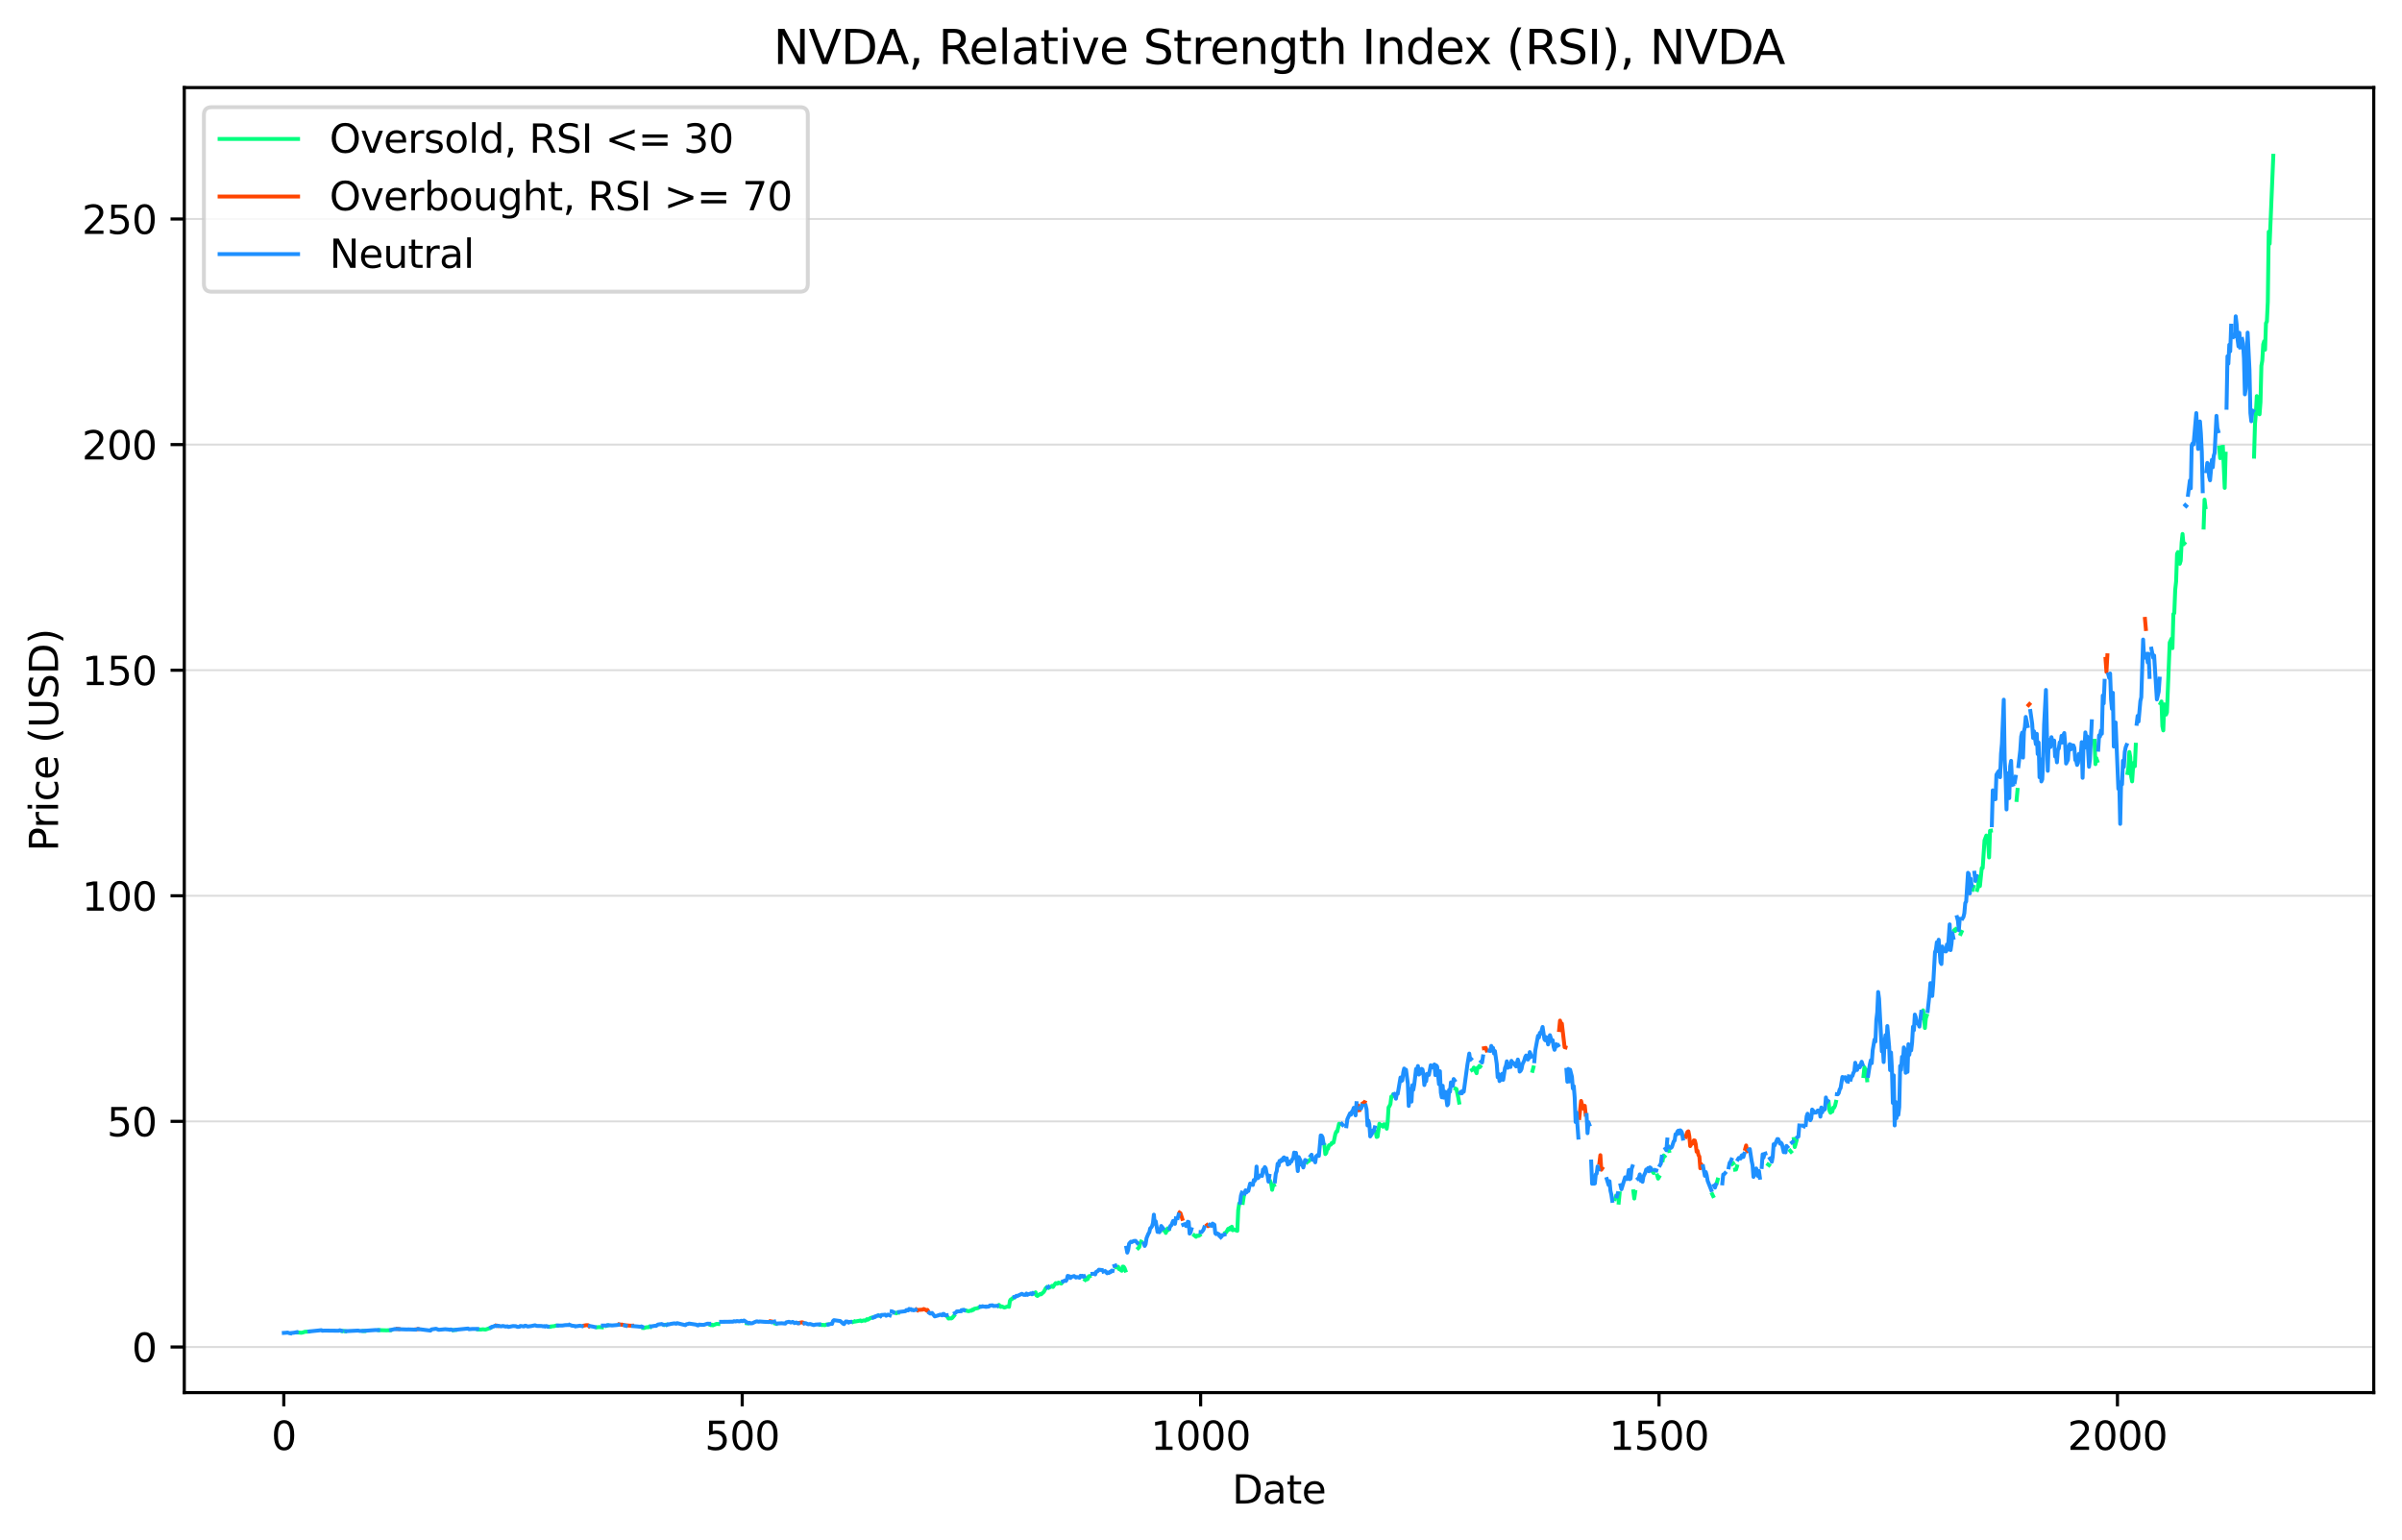 <?xml version="1.0" encoding="utf-8" standalone="no"?>
<!DOCTYPE svg PUBLIC "-//W3C//DTD SVG 1.1//EN"
  "http://www.w3.org/Graphics/SVG/1.1/DTD/svg11.dtd">
<svg xmlns:xlink="http://www.w3.org/1999/xlink" width="612.166pt" height="392.514pt" viewBox="0 0 612.166 392.514" xmlns="http://www.w3.org/2000/svg" version="1.1">
 <defs>
  <style type="text/css">*{stroke-linejoin: round; stroke-linecap: butt}</style>
 </defs>
 <g id="figure_1">
  <g id="patch_1">
   <path d="M 0 392.514 
L 612.166 392.514 
L 612.166 0 
L 0 0 
z
" style="fill: #ffffff"/>
  </g>
  <g id="axes_1">
   <g id="patch_2">
    <path d="M 46.966 354.958 
L 604.966 354.958 
L 604.966 22.318 
L 46.966 22.318 
z
" style="fill: #ffffff"/>
   </g>
   <g id="matplotlib.axis_1">
    <g id="xtick_1">
     <g id="line2d_1">
      <defs>
       <path id="m99223f5f3a" d="M 0 0 
L 0 3.5 
" style="stroke: #000000; stroke-width: 0.8"/>
      </defs>
      <g>
       <use xlink:href="#m99223f5f3a" x="72.329" y="354.958" style="stroke: #000000; stroke-width: 0.8"/>
      </g>
     </g>
     <g id="text_1">
      <!-- 0 -->
      <g transform="translate(69.148 369.557)scale(0.1 -0.1)">
       <defs>
        <path id="DejaVuSans-30" d="M 2034 4250 
Q 1547 4250 1301 3770 
Q 1056 3291 1056 2328 
Q 1056 1369 1301 889 
Q 1547 409 2034 409 
Q 2525 409 2770 889 
Q 3016 1369 3016 2328 
Q 3016 3291 2770 3770 
Q 2525 4250 2034 4250 
z
M 2034 4750 
Q 2819 4750 3233 4129 
Q 3647 3509 3647 2328 
Q 3647 1150 3233 529 
Q 2819 -91 2034 -91 
Q 1250 -91 836 529 
Q 422 1150 422 2328 
Q 422 3509 836 4129 
Q 1250 4750 2034 4750 
z
" transform="scale(0.016)"/>
       </defs>
       <use xlink:href="#DejaVuSans-30"/>
      </g>
     </g>
    </g>
    <g id="xtick_2">
     <g id="line2d_2">
      <g>
       <use xlink:href="#m99223f5f3a" x="189.159" y="354.958" style="stroke: #000000; stroke-width: 0.8"/>
      </g>
     </g>
     <g id="text_2">
      <!-- 500 -->
      <g transform="translate(179.615 369.557)scale(0.1 -0.1)">
       <defs>
        <path id="DejaVuSans-35" d="M 691 4666 
L 3169 4666 
L 3169 4134 
L 1269 4134 
L 1269 2991 
Q 1406 3038 1543 3061 
Q 1681 3084 1819 3084 
Q 2600 3084 3056 2656 
Q 3513 2228 3513 1497 
Q 3513 744 3044 326 
Q 2575 -91 1722 -91 
Q 1428 -91 1123 -41 
Q 819 9 494 109 
L 494 744 
Q 775 591 1075 516 
Q 1375 441 1709 441 
Q 2250 441 2565 725 
Q 2881 1009 2881 1497 
Q 2881 1984 2565 2268 
Q 2250 2553 1709 2553 
Q 1456 2553 1204 2497 
Q 953 2441 691 2322 
L 691 4666 
z
" transform="scale(0.016)"/>
       </defs>
       <use xlink:href="#DejaVuSans-35"/>
       <use xlink:href="#DejaVuSans-30" x="63.623"/>
       <use xlink:href="#DejaVuSans-30" x="127.246"/>
      </g>
     </g>
    </g>
    <g id="xtick_3">
     <g id="line2d_3">
      <g>
       <use xlink:href="#m99223f5f3a" x="305.988" y="354.958" style="stroke: #000000; stroke-width: 0.8"/>
      </g>
     </g>
     <g id="text_3">
      <!-- 1000 -->
      <g transform="translate(293.263 369.557)scale(0.1 -0.1)">
       <defs>
        <path id="DejaVuSans-31" d="M 794 531 
L 1825 531 
L 1825 4091 
L 703 3866 
L 703 4441 
L 1819 4666 
L 2450 4666 
L 2450 531 
L 3481 531 
L 3481 0 
L 794 0 
L 794 531 
z
" transform="scale(0.016)"/>
       </defs>
       <use xlink:href="#DejaVuSans-31"/>
       <use xlink:href="#DejaVuSans-30" x="63.623"/>
       <use xlink:href="#DejaVuSans-30" x="127.246"/>
       <use xlink:href="#DejaVuSans-30" x="190.869"/>
      </g>
     </g>
    </g>
    <g id="xtick_4">
     <g id="line2d_4">
      <g>
       <use xlink:href="#m99223f5f3a" x="422.817" y="354.958" style="stroke: #000000; stroke-width: 0.8"/>
      </g>
     </g>
     <g id="text_4">
      <!-- 1500 -->
      <g transform="translate(410.092 369.557)scale(0.1 -0.1)">
       <use xlink:href="#DejaVuSans-31"/>
       <use xlink:href="#DejaVuSans-35" x="63.623"/>
       <use xlink:href="#DejaVuSans-30" x="127.246"/>
       <use xlink:href="#DejaVuSans-30" x="190.869"/>
      </g>
     </g>
    </g>
    <g id="xtick_5">
     <g id="line2d_5">
      <g>
       <use xlink:href="#m99223f5f3a" x="539.646" y="354.958" style="stroke: #000000; stroke-width: 0.8"/>
      </g>
     </g>
     <g id="text_5">
      <!-- 2000 -->
      <g transform="translate(526.921 369.557)scale(0.1 -0.1)">
       <defs>
        <path id="DejaVuSans-32" d="M 1228 531 
L 3431 531 
L 3431 0 
L 469 0 
L 469 531 
Q 828 903 1448 1529 
Q 2069 2156 2228 2338 
Q 2531 2678 2651 2914 
Q 2772 3150 2772 3378 
Q 2772 3750 2511 3984 
Q 2250 4219 1831 4219 
Q 1534 4219 1204 4116 
Q 875 4013 500 3803 
L 500 4441 
Q 881 4594 1212 4672 
Q 1544 4750 1819 4750 
Q 2544 4750 2975 4387 
Q 3406 4025 3406 3419 
Q 3406 3131 3298 2873 
Q 3191 2616 2906 2266 
Q 2828 2175 2409 1742 
Q 1991 1309 1228 531 
z
" transform="scale(0.016)"/>
       </defs>
       <use xlink:href="#DejaVuSans-32"/>
       <use xlink:href="#DejaVuSans-30" x="63.623"/>
       <use xlink:href="#DejaVuSans-30" x="127.246"/>
       <use xlink:href="#DejaVuSans-30" x="190.869"/>
      </g>
     </g>
    </g>
    <g id="text_6">
     <!-- Date -->
     <g transform="translate(314.015 383.235)scale(0.1 -0.1)">
      <defs>
       <path id="DejaVuSans-44" d="M 1259 4147 
L 1259 519 
L 2022 519 
Q 2988 519 3436 956 
Q 3884 1394 3884 2338 
Q 3884 3275 3436 3711 
Q 2988 4147 2022 4147 
L 1259 4147 
z
M 628 4666 
L 1925 4666 
Q 3281 4666 3915 4102 
Q 4550 3538 4550 2338 
Q 4550 1131 3912 565 
Q 3275 0 1925 0 
L 628 0 
L 628 4666 
z
" transform="scale(0.016)"/>
       <path id="DejaVuSans-61" d="M 2194 1759 
Q 1497 1759 1228 1600 
Q 959 1441 959 1056 
Q 959 750 1161 570 
Q 1363 391 1709 391 
Q 2188 391 2477 730 
Q 2766 1069 2766 1631 
L 2766 1759 
L 2194 1759 
z
M 3341 1997 
L 3341 0 
L 2766 0 
L 2766 531 
Q 2569 213 2275 61 
Q 1981 -91 1556 -91 
Q 1019 -91 701 211 
Q 384 513 384 1019 
Q 384 1609 779 1909 
Q 1175 2209 1959 2209 
L 2766 2209 
L 2766 2266 
Q 2766 2663 2505 2880 
Q 2244 3097 1772 3097 
Q 1472 3097 1187 3025 
Q 903 2953 641 2809 
L 641 3341 
Q 956 3463 1253 3523 
Q 1550 3584 1831 3584 
Q 2591 3584 2966 3190 
Q 3341 2797 3341 1997 
z
" transform="scale(0.016)"/>
       <path id="DejaVuSans-74" d="M 1172 4494 
L 1172 3500 
L 2356 3500 
L 2356 3053 
L 1172 3053 
L 1172 1153 
Q 1172 725 1289 603 
Q 1406 481 1766 481 
L 2356 481 
L 2356 0 
L 1766 0 
Q 1100 0 847 248 
Q 594 497 594 1153 
L 594 3053 
L 172 3053 
L 172 3500 
L 594 3500 
L 594 4494 
L 1172 4494 
z
" transform="scale(0.016)"/>
       <path id="DejaVuSans-65" d="M 3597 1894 
L 3597 1613 
L 953 1613 
Q 991 1019 1311 708 
Q 1631 397 2203 397 
Q 2534 397 2845 478 
Q 3156 559 3463 722 
L 3463 178 
Q 3153 47 2828 -22 
Q 2503 -91 2169 -91 
Q 1331 -91 842 396 
Q 353 884 353 1716 
Q 353 2575 817 3079 
Q 1281 3584 2069 3584 
Q 2775 3584 3186 3129 
Q 3597 2675 3597 1894 
z
M 3022 2063 
Q 3016 2534 2758 2815 
Q 2500 3097 2075 3097 
Q 1594 3097 1305 2825 
Q 1016 2553 972 2059 
L 3022 2063 
z
" transform="scale(0.016)"/>
      </defs>
      <use xlink:href="#DejaVuSans-44"/>
      <use xlink:href="#DejaVuSans-61" x="77.002"/>
      <use xlink:href="#DejaVuSans-74" x="138.281"/>
      <use xlink:href="#DejaVuSans-65" x="177.49"/>
     </g>
    </g>
   </g>
   <g id="matplotlib.axis_2">
    <g id="ytick_1">
     <g id="line2d_6">
      <path d="M 46.966 343.324 
L 604.966 343.324 
" clip-path="url(#pa24890beb3)" style="fill: none; stroke: #dcdcdc; stroke-width: 0.5; stroke-linecap: square"/>
     </g>
     <g id="line2d_7">
      <defs>
       <path id="mb72bd864f5" d="M 0 0 
L -3.5 0 
" style="stroke: #000000; stroke-width: 0.8"/>
      </defs>
      <g>
       <use xlink:href="#mb72bd864f5" x="46.966" y="343.324" style="stroke: #000000; stroke-width: 0.8"/>
      </g>
     </g>
     <g id="text_7">
      <!-- 0 -->
      <g transform="translate(33.603 347.124)scale(0.1 -0.1)">
       <use xlink:href="#DejaVuSans-30"/>
      </g>
     </g>
    </g>
    <g id="ytick_2">
     <g id="line2d_8">
      <path d="M 46.966 285.823 
L 604.966 285.823 
" clip-path="url(#pa24890beb3)" style="fill: none; stroke: #dcdcdc; stroke-width: 0.5; stroke-linecap: square"/>
     </g>
     <g id="line2d_9">
      <g>
       <use xlink:href="#mb72bd864f5" x="46.966" y="285.823" style="stroke: #000000; stroke-width: 0.8"/>
      </g>
     </g>
     <g id="text_8">
      <!-- 50 -->
      <g transform="translate(27.241 289.622)scale(0.1 -0.1)">
       <use xlink:href="#DejaVuSans-35"/>
       <use xlink:href="#DejaVuSans-30" x="63.623"/>
      </g>
     </g>
    </g>
    <g id="ytick_3">
     <g id="line2d_10">
      <path d="M 46.966 228.321 
L 604.966 228.321 
" clip-path="url(#pa24890beb3)" style="fill: none; stroke: #dcdcdc; stroke-width: 0.5; stroke-linecap: square"/>
     </g>
     <g id="line2d_11">
      <g>
       <use xlink:href="#mb72bd864f5" x="46.966" y="228.321" style="stroke: #000000; stroke-width: 0.8"/>
      </g>
     </g>
     <g id="text_9">
      <!-- 100 -->
      <g transform="translate(20.878 232.12)scale(0.1 -0.1)">
       <use xlink:href="#DejaVuSans-31"/>
       <use xlink:href="#DejaVuSans-30" x="63.623"/>
       <use xlink:href="#DejaVuSans-30" x="127.246"/>
      </g>
     </g>
    </g>
    <g id="ytick_4">
     <g id="line2d_12">
      <path d="M 46.966 170.819 
L 604.966 170.819 
" clip-path="url(#pa24890beb3)" style="fill: none; stroke: #dcdcdc; stroke-width: 0.5; stroke-linecap: square"/>
     </g>
     <g id="line2d_13">
      <g>
       <use xlink:href="#mb72bd864f5" x="46.966" y="170.819" style="stroke: #000000; stroke-width: 0.8"/>
      </g>
     </g>
     <g id="text_10">
      <!-- 150 -->
      <g transform="translate(20.878 174.618)scale(0.1 -0.1)">
       <use xlink:href="#DejaVuSans-31"/>
       <use xlink:href="#DejaVuSans-35" x="63.623"/>
       <use xlink:href="#DejaVuSans-30" x="127.246"/>
      </g>
     </g>
    </g>
    <g id="ytick_5">
     <g id="line2d_14">
      <path d="M 46.966 113.317 
L 604.966 113.317 
" clip-path="url(#pa24890beb3)" style="fill: none; stroke: #dcdcdc; stroke-width: 0.5; stroke-linecap: square"/>
     </g>
     <g id="line2d_15">
      <g>
       <use xlink:href="#mb72bd864f5" x="46.966" y="113.317" style="stroke: #000000; stroke-width: 0.8"/>
      </g>
     </g>
     <g id="text_11">
      <!-- 200 -->
      <g transform="translate(20.878 117.117)scale(0.1 -0.1)">
       <use xlink:href="#DejaVuSans-32"/>
       <use xlink:href="#DejaVuSans-30" x="63.623"/>
       <use xlink:href="#DejaVuSans-30" x="127.246"/>
      </g>
     </g>
    </g>
    <g id="ytick_6">
     <g id="line2d_16">
      <path d="M 46.966 55.816 
L 604.966 55.816 
" clip-path="url(#pa24890beb3)" style="fill: none; stroke: #dcdcdc; stroke-width: 0.5; stroke-linecap: square"/>
     </g>
     <g id="line2d_17">
      <g>
       <use xlink:href="#mb72bd864f5" x="46.966" y="55.816" style="stroke: #000000; stroke-width: 0.8"/>
      </g>
     </g>
     <g id="text_12">
      <!-- 250 -->
      <g transform="translate(20.878 59.615)scale(0.1 -0.1)">
       <use xlink:href="#DejaVuSans-32"/>
       <use xlink:href="#DejaVuSans-35" x="63.623"/>
       <use xlink:href="#DejaVuSans-30" x="127.246"/>
      </g>
     </g>
    </g>
    <g id="text_13">
     <!-- Price (USD) -->
     <g transform="translate(14.798 217.01)rotate(-90)scale(0.1 -0.1)">
      <defs>
       <path id="DejaVuSans-50" d="M 1259 4147 
L 1259 2394 
L 2053 2394 
Q 2494 2394 2734 2622 
Q 2975 2850 2975 3272 
Q 2975 3691 2734 3919 
Q 2494 4147 2053 4147 
L 1259 4147 
z
M 628 4666 
L 2053 4666 
Q 2838 4666 3239 4311 
Q 3641 3956 3641 3272 
Q 3641 2581 3239 2228 
Q 2838 1875 2053 1875 
L 1259 1875 
L 1259 0 
L 628 0 
L 628 4666 
z
" transform="scale(0.016)"/>
       <path id="DejaVuSans-72" d="M 2631 2963 
Q 2534 3019 2420 3045 
Q 2306 3072 2169 3072 
Q 1681 3072 1420 2755 
Q 1159 2438 1159 1844 
L 1159 0 
L 581 0 
L 581 3500 
L 1159 3500 
L 1159 2956 
Q 1341 3275 1631 3429 
Q 1922 3584 2338 3584 
Q 2397 3584 2469 3576 
Q 2541 3569 2628 3553 
L 2631 2963 
z
" transform="scale(0.016)"/>
       <path id="DejaVuSans-69" d="M 603 3500 
L 1178 3500 
L 1178 0 
L 603 0 
L 603 3500 
z
M 603 4863 
L 1178 4863 
L 1178 4134 
L 603 4134 
L 603 4863 
z
" transform="scale(0.016)"/>
       <path id="DejaVuSans-63" d="M 3122 3366 
L 3122 2828 
Q 2878 2963 2633 3030 
Q 2388 3097 2138 3097 
Q 1578 3097 1268 2742 
Q 959 2388 959 1747 
Q 959 1106 1268 751 
Q 1578 397 2138 397 
Q 2388 397 2633 464 
Q 2878 531 3122 666 
L 3122 134 
Q 2881 22 2623 -34 
Q 2366 -91 2075 -91 
Q 1284 -91 818 406 
Q 353 903 353 1747 
Q 353 2603 823 3093 
Q 1294 3584 2113 3584 
Q 2378 3584 2631 3529 
Q 2884 3475 3122 3366 
z
" transform="scale(0.016)"/>
       <path id="DejaVuSans-20" transform="scale(0.016)"/>
       <path id="DejaVuSans-28" d="M 1984 4856 
Q 1566 4138 1362 3434 
Q 1159 2731 1159 2009 
Q 1159 1288 1364 580 
Q 1569 -128 1984 -844 
L 1484 -844 
Q 1016 -109 783 600 
Q 550 1309 550 2009 
Q 550 2706 781 3412 
Q 1013 4119 1484 4856 
L 1984 4856 
z
" transform="scale(0.016)"/>
       <path id="DejaVuSans-55" d="M 556 4666 
L 1191 4666 
L 1191 1831 
Q 1191 1081 1462 751 
Q 1734 422 2344 422 
Q 2950 422 3222 751 
Q 3494 1081 3494 1831 
L 3494 4666 
L 4128 4666 
L 4128 1753 
Q 4128 841 3676 375 
Q 3225 -91 2344 -91 
Q 1459 -91 1007 375 
Q 556 841 556 1753 
L 556 4666 
z
" transform="scale(0.016)"/>
       <path id="DejaVuSans-53" d="M 3425 4513 
L 3425 3897 
Q 3066 4069 2747 4153 
Q 2428 4238 2131 4238 
Q 1616 4238 1336 4038 
Q 1056 3838 1056 3469 
Q 1056 3159 1242 3001 
Q 1428 2844 1947 2747 
L 2328 2669 
Q 3034 2534 3370 2195 
Q 3706 1856 3706 1288 
Q 3706 609 3251 259 
Q 2797 -91 1919 -91 
Q 1588 -91 1214 -16 
Q 841 59 441 206 
L 441 856 
Q 825 641 1194 531 
Q 1563 422 1919 422 
Q 2459 422 2753 634 
Q 3047 847 3047 1241 
Q 3047 1584 2836 1778 
Q 2625 1972 2144 2069 
L 1759 2144 
Q 1053 2284 737 2584 
Q 422 2884 422 3419 
Q 422 4038 858 4394 
Q 1294 4750 2059 4750 
Q 2388 4750 2728 4690 
Q 3069 4631 3425 4513 
z
" transform="scale(0.016)"/>
       <path id="DejaVuSans-29" d="M 513 4856 
L 1013 4856 
Q 1481 4119 1714 3412 
Q 1947 2706 1947 2009 
Q 1947 1309 1714 600 
Q 1481 -109 1013 -844 
L 513 -844 
Q 928 -128 1133 580 
Q 1338 1288 1338 2009 
Q 1338 2731 1133 3434 
Q 928 4138 513 4856 
z
" transform="scale(0.016)"/>
      </defs>
      <use xlink:href="#DejaVuSans-50"/>
      <use xlink:href="#DejaVuSans-72" x="58.553"/>
      <use xlink:href="#DejaVuSans-69" x="99.666"/>
      <use xlink:href="#DejaVuSans-63" x="127.449"/>
      <use xlink:href="#DejaVuSans-65" x="182.43"/>
      <use xlink:href="#DejaVuSans-20" x="243.953"/>
      <use xlink:href="#DejaVuSans-28" x="275.74"/>
      <use xlink:href="#DejaVuSans-55" x="314.754"/>
      <use xlink:href="#DejaVuSans-53" x="387.947"/>
      <use xlink:href="#DejaVuSans-44" x="451.424"/>
      <use xlink:href="#DejaVuSans-29" x="528.426"/>
     </g>
    </g>
   </g>
   <g id="line2d_18">
    <path d="M 75.834 339.639 
L 76.301 339.649 
L 76.769 339.71 
L 77.236 339.61 
L 77.703 339.452 
L 78.171 339.423 
L 78.638 339.4 
M 87.283 339.265 
L 87.751 339.259 
L 87.984 339.296 
M 92.658 339.242 
L 92.891 339.25 
M 96.63 339.026 
L 98.499 339.084 
L 99.434 339.046 
M 115.556 339.006 
L 116.023 338.98 
M 121.865 338.851 
L 122.566 338.88 
L 123.033 338.811 
L 123.734 338.885 
L 124.902 338.486 
M 139.857 338.149 
L 140.09 338.161 
M 140.558 338.08 
L 141.259 338.008 
L 141.726 337.868 
L 141.96 337.876 
M 152.24 338.293 
L 152.708 338.25 
L 153.409 338.305 
M 154.577 337.919 
L 154.811 337.85 
M 163.923 338.481 
L 164.157 338.499 
L 164.624 338.31 
L 165.325 338.273 
L 165.559 338.057 
L 165.793 338.181 
M 169.298 337.676 
L 169.765 337.636 
M 180.98 337.681 
L 181.214 337.773 
L 181.448 337.638 
L 181.681 337.803 
L 182.616 337.435 
L 183.083 337.465 
M 190.327 337.275 
L 190.56 337.297 
M 197.57 337.337 
L 197.804 337.393 
M 209.02 337.661 
L 209.253 337.635 
L 209.487 337.745 
L 209.72 337.675 
L 210.188 337.773 
L 210.655 337.583 
L 210.889 337.569 
M 217.431 336.933 
L 217.665 336.833 
M 218.132 336.801 
L 219.067 336.628 
L 219.3 336.559 
L 219.534 336.743 
L 220.001 336.585 
L 220.235 336.536 
L 220.469 336.626 
L 220.702 336.508 
L 220.936 336.237 
L 221.17 336.375 
L 221.871 335.921 
L 222.338 335.8 
M 223.974 335.329 
L 224.207 335.34 
M 227.946 334.553 
L 228.18 334.584 
L 228.413 334.757 
L 228.647 334.584 
L 228.88 334.584 
M 241.498 335.726 
L 241.732 336.073 
L 242.199 336.013 
L 242.433 336.05 
L 242.666 335.927 
L 243.134 335.372 
M 245.938 333.966 
L 246.872 334.216 
L 247.34 334.038 
L 247.573 334.084 
L 247.807 333.808 
L 248.04 333.888 
L 248.274 333.604 
L 249.209 333.411 
L 249.676 333.15 
M 254.349 332.836 
L 254.583 332.598 
L 255.05 333.109 
L 255.284 332.974 
L 255.985 333.27 
L 256.92 332.957 
L 257.153 333.098 
L 257.387 331.542 
L 257.62 331.194 
L 257.854 331.169 
L 258.088 330.858 
L 258.321 330.803 
M 263.462 329.734 
L 263.696 329.745 
L 263.929 329.383 
L 264.163 330.177 
L 264.397 330.318 
L 265.098 329.809 
L 265.331 329.909 
L 266.032 329.268 
L 266.5 328.368 
L 266.733 328.144 
M 267.434 328.173 
L 267.901 327.937 
L 268.135 327.736 
L 268.369 328.023 
L 268.836 327.316 
L 269.07 327.043 
L 269.303 327.207 
L 269.537 327.172 
L 269.771 326.908 
L 270.472 327.169 
L 270.705 326.87 
M 276.547 326.212 
L 276.78 325.858 
L 277.014 326.111 
L 277.248 325.959 
L 277.481 325.301 
L 277.715 325.257 
M 284.491 323.003 
L 284.725 323.038 
L 284.959 322.865 
L 285.192 323.472 
L 285.426 323.555 
L 285.893 323.897 
L 286.127 322.834 
L 286.361 322.865 
L 286.594 323.21 
L 286.828 323.84 
M 290.099 318.127 
L 290.333 317.894 
L 290.566 316.908 
L 290.8 316.474 
M 296.641 313.585 
L 296.875 313.587 
L 297.109 314.254 
L 297.576 313.09 
L 297.81 313.421 
M 304.352 314.861 
L 304.82 315.243 
L 305.053 314.936 
L 305.521 314.993 
L 305.754 314.827 
M 312.297 314.211 
L 312.53 314.091 
L 312.998 313.211 
L 313.231 313.418 
L 313.465 312.952 
L 313.699 313.337 
L 313.932 312.665 
L 314.166 313.573 
L 314.4 313.352 
L 315.334 313.728 
L 315.568 308.453 
L 315.801 306.955 
M 316.736 306.604 
L 316.97 305.066 
M 323.746 301.153 
L 323.98 301.762 
L 324.213 303.266 
L 324.447 302.196 
L 324.681 302.073 
M 333.092 296.228 
L 333.326 295.894 
L 333.56 295.972 
L 333.793 295.69 
M 337.532 291.86 
L 337.765 294.16 
L 337.999 293.884 
L 338.233 292.801 
L 338.466 292.815 
L 338.7 291.927 
L 339.167 291.754 
L 339.401 291.323 
L 339.635 291.351 
L 339.868 291.199 
L 340.336 289.005 
L 340.569 288.428 
L 340.803 288.402 
L 341.27 286.418 
L 341.738 286.518 
M 350.617 288.456 
L 350.85 289.796 
L 351.084 289.713 
L 351.551 286.426 
L 351.785 286.941 
L 352.019 286.743 
L 352.486 287.183 
L 352.72 286.559 
L 352.953 286.636 
L 353.187 286.57 
L 353.421 287.692 
L 353.654 286.01 
L 353.888 282.237 
L 354.121 281.915 
L 354.355 281.395 
L 354.589 279.498 
L 354.822 279.515 
L 355.056 279.014 
M 370.945 277.473 
L 371.179 277.568 
L 371.646 279.728 
L 371.88 281.033 
M 375.151 272.724 
L 375.384 272.594 
L 375.618 272.106 
L 376.319 273.546 
L 376.553 272.155 
L 376.786 272.111 
L 377.02 271.654 
L 377.254 271.853 
M 390.572 272.937 
L 390.806 272.068 
M 411.601 305.612 
L 411.835 304.899 
M 412.536 306.526 
L 412.77 304.169 
M 416.275 303.645 
L 416.508 305.488 
L 416.742 303.824 
M 421.181 298.643 
L 421.415 298.973 
L 421.649 298.344 
M 422.35 299.609 
L 422.583 300.411 
L 422.817 300.014 
M 423.752 295.725 
L 423.985 294.503 
L 424.219 294.75 
M 425.154 292.292 
L 425.387 293.361 
M 436.369 304.379 
L 436.603 304.862 
M 437.538 301.492 
L 437.771 300.65 
M 441.51 296.682 
L 441.743 296.532 
M 442.211 298.125 
L 442.444 298.096 
L 442.678 297.306 
M 450.622 296.806 
L 450.856 296.972 
M 456.23 293.298 
L 456.464 293.574 
M 457.165 290.328 
L 457.399 292.369 
L 457.866 290.702 
M 466.044 281.01 
L 466.278 283.163 
L 466.511 283.62 
L 466.745 283.114 
L 466.979 283.31 
L 467.212 282.324 
L 467.446 282.324 
L 467.68 281.803 
L 467.913 280.837 
M 474.923 274.265 
L 475.157 272.031 
L 475.39 272.73 
L 475.624 272.652 
L 475.858 275.349 
M 489.877 259.556 
L 490.111 257.515 
L 490.344 259.291 
L 490.578 262.023 
L 490.812 259.577 
L 491.045 258.872 
M 498.055 237.107 
L 498.289 237.314 
L 498.522 236.817 
M 499.691 238.039 
L 499.924 237.521 
M 502.728 226.771 
L 502.962 226.004 
M 503.897 226.829 
L 504.13 226.084 
L 504.364 223.474 
L 504.598 225.843 
L 505.065 221.26 
L 505.299 221.251 
L 505.766 214.201 
L 506.233 212.962 
L 506.467 214.526 
L 506.701 214.923 
L 506.934 218.546 
L 507.168 211.758 
L 507.401 211.726 
M 513.944 203.897 
L 514.178 201.318 
M 533.805 188.814 
L 534.039 194.766 
L 534.272 193.233 
L 534.506 193.938 
M 542.217 197.011 
L 542.45 195.594 
L 542.684 191.678 
L 542.918 193.006 
L 543.151 197.926 
L 543.385 199.165 
L 543.619 195.669 
L 543.852 194.415 
L 544.086 195.295 
L 544.32 189.815 
M 550.628 179.263 
L 550.862 178.798 
L 551.096 185.097 
L 551.329 186.169 
L 551.563 179.525 
L 551.797 180.416 
L 552.03 182.138 
L 552.264 181.563 
L 552.965 163.781 
L 553.432 162.769 
L 553.666 165.207 
L 553.9 156.507 
L 554.133 156.277 
L 554.367 150.369 
L 554.601 148.166 
L 554.834 141.168 
L 555.068 140.7 
L 555.535 143.698 
L 555.769 142.931 
L 556.002 138.328 
L 556.236 136.103 
L 556.47 138.75 
L 556.703 138.5 
M 561.61 134.467 
L 561.844 127.351 
L 562.078 129.28 
M 565.582 114.053 
L 565.816 116.779 
L 566.05 114.41 
M 566.517 113.892 
L 566.984 124.358 
L 567.218 115.641 
M 574.462 116.4 
L 574.695 108.131 
L 574.929 105.267 
L 575.162 100.955 
L 575.63 105.325 
L 575.863 105.601 
L 576.097 102.519 
L 576.331 93.238 
L 576.564 91.904 
L 576.798 87.764 
L 577.032 86.982 
L 577.265 89.132 
L 577.499 82.358 
L 577.733 81.967 
L 577.966 76.907 
L 578.2 59.07 
L 578.434 62.129 
L 579.368 39.704 
L 579.368 39.704 
" clip-path="url(#pa24890beb3)" style="fill: none; stroke: #00ff7f; stroke-linecap: square"/>
   </g>
   <g id="line2d_19">
    <path d="M 101.303 338.725 
L 101.537 338.746 
M 105.976 338.839 
L 106.443 338.779 
M 126.538 337.888 
L 126.772 337.937 
M 148.969 337.847 
L 149.437 337.755 
L 149.904 337.776 
L 150.138 338.023 
M 157.848 337.566 
L 158.316 337.635 
M 158.783 337.686 
L 159.017 337.744 
M 159.718 337.823 
L 160.652 337.893 
L 161.12 337.885 
M 196.402 336.784 
L 196.636 336.824 
M 203.645 337.192 
L 204.346 337.037 
L 204.58 337.064 
L 204.814 337.224 
M 233.554 333.788 
L 233.787 333.932 
M 234.255 333.867 
L 235.189 333.796 
L 235.423 333.641 
L 235.89 333.848 
L 236.124 334.018 
L 236.358 333.868 
L 236.591 334.259 
M 300.614 309.074 
L 300.847 309.223 
L 301.315 310.658 
M 307.623 312.253 
L 307.857 312.535 
L 308.091 312.426 
M 345.943 282.191 
L 346.177 281.746 
L 346.411 282.953 
M 347.345 281.208 
L 347.579 281.53 
L 347.813 280.947 
M 378.188 267.178 
L 378.656 267.092 
L 378.889 267.738 
M 397.348 262.529 
L 397.582 260.131 
L 397.816 260.959 
L 398.049 260.887 
L 398.75 266.913 
L 398.984 266.979 
M 402.489 284.96 
L 402.956 280.616 
L 403.423 282.439 
L 403.657 282.643 
L 403.891 281.858 
L 404.124 284.101 
M 407.629 296.337 
L 407.863 294.436 
L 408.097 298.154 
L 408.33 297.815 
M 429.593 289.762 
L 430.061 288.505 
L 430.294 288.361 
L 430.528 289.586 
L 430.761 292.122 
L 431.229 291.285 
L 431.462 291.438 
L 431.696 290.656 
L 431.93 290.707 
L 432.163 291.616 
L 432.397 293.554 
L 432.631 293.321 
L 432.864 294.393 
L 433.098 294.787 
L 433.332 297.769 
L 433.565 296.737 
L 433.799 297.444 
M 444.781 292.821 
L 445.015 291.958 
L 445.248 293.476 
L 445.482 292.99 
M 516.981 179.72 
L 517.215 179.465 
M 536.609 167.935 
L 536.842 171.265 
L 537.076 167.021 
M 546.656 157.74 
L 546.89 160.325 
M 571.19 87.534 
" clip-path="url(#pa24890beb3)" style="fill: none; stroke: #ff4500; stroke-linecap: square"/>
   </g>
   <g id="line2d_20">
    <path d="M 72.329 339.736 
L 73.03 339.687 
L 73.264 339.636 
L 73.731 339.795 
L 73.965 339.838 
M 74.432 339.742 
L 74.9 339.693 
L 75.6 339.561 
M 78.872 339.354 
L 81.208 339.118 
L 81.676 339.058 
L 81.909 339.035 
L 82.143 339.184 
L 82.61 339.144 
L 86.349 339.184 
L 86.582 339.058 
L 87.05 339.18 
M 88.218 339.288 
L 91.256 339.141 
L 91.723 339.233 
L 92.424 339.225 
M 93.125 339.181 
L 95.695 339.003 
L 96.396 339.026 
M 99.667 338.976 
L 100.368 338.811 
M 100.836 338.779 
L 101.069 338.765 
M 101.77 338.783 
L 102.238 338.811 
L 103.64 338.857 
L 104.107 338.842 
L 105.742 338.894 
M 106.677 338.767 
L 109.715 339.143 
L 109.948 338.851 
L 111.117 338.675 
L 111.818 338.951 
L 113.453 338.796 
L 114.388 338.877 
L 114.621 338.953 
L 114.855 338.851 
L 115.322 338.98 
M 116.257 338.92 
L 119.295 338.621 
L 119.528 338.796 
L 120.463 338.721 
L 121.631 338.733 
M 125.136 338.333 
L 125.37 338.175 
L 125.837 338.109 
L 126.071 337.925 
L 126.304 337.965 
M 127.005 337.945 
L 127.706 338.066 
L 128.174 337.965 
L 128.875 338.123 
L 129.342 338.057 
L 129.576 338.224 
L 130.277 338.08 
L 130.744 337.985 
L 131.445 338.02 
L 131.912 338.21 
L 132.38 338.175 
L 132.613 337.962 
L 133.548 338.089 
L 133.781 337.902 
L 134.015 337.908 
L 134.482 338.115 
L 135.417 337.988 
L 136.352 337.787 
L 136.819 337.962 
L 137.987 337.968 
L 138.455 338.07 
L 138.688 338.006 
L 138.922 338.135 
L 139.156 337.983 
L 139.623 338.121 
M 142.193 337.862 
L 143.361 337.853 
L 144.062 337.747 
L 144.763 337.724 
M 145.231 337.692 
L 145.698 337.882 
L 146.399 337.974 
M 146.866 338.04 
L 147.801 337.905 
L 148.268 337.991 
M 150.371 337.991 
L 151.072 338.118 
L 151.54 338.23 
M 153.642 337.862 
L 154.343 337.859 
M 155.044 337.776 
L 155.512 337.79 
L 155.979 337.839 
L 157.381 337.719 
L 157.615 337.665 
M 159.25 337.827 
L 159.484 337.902 
M 161.353 338.003 
L 162.288 338.072 
L 163.222 338.171 
L 163.456 338.075 
L 163.69 338.175 
M 166.026 338.067 
L 166.961 337.918 
L 167.195 337.951 
L 167.662 337.612 
L 168.129 337.537 
L 168.363 337.511 
M 168.83 337.569 
L 169.064 337.638 
M 169.999 337.662 
L 170.232 337.525 
L 170.466 337.571 
L 170.933 337.444 
L 171.868 337.295 
L 172.335 337.399 
L 172.569 337.247 
L 174.672 337.763 
L 174.905 337.534 
L 175.373 337.454 
L 175.606 337.35 
L 177.476 337.635 
L 177.709 337.807 
L 177.943 337.823 
L 178.177 337.615 
L 178.644 337.663 
L 179.345 337.689 
L 180.28 337.387 
L 180.747 337.398 
M 183.784 336.913 
L 186.822 336.876 
L 187.056 336.752 
L 187.523 336.824 
L 187.757 336.713 
L 188.458 336.798 
L 188.925 336.64 
L 189.159 336.749 
L 189.626 336.577 
L 190.093 336.884 
M 190.794 337.178 
L 191.028 337.152 
L 191.261 337.308 
L 191.729 337.27 
L 192.196 337.04 
L 192.663 336.848 
L 192.897 336.781 
L 193.364 336.896 
L 193.598 336.818 
L 194.766 336.91 
L 195.935 336.959 
L 196.168 336.943 
M 196.869 336.991 
L 197.337 336.858 
M 198.038 337.336 
L 199.206 337.275 
L 200.14 337.364 
L 200.374 337.045 
L 201.075 336.89 
L 201.542 337.086 
L 202.01 336.925 
L 202.243 337.071 
M 202.711 337.152 
L 202.944 337.086 
L 203.178 337.255 
L 203.412 337.267 
M 205.047 337.284 
L 205.281 337.238 
L 205.982 337.543 
L 206.449 337.454 
L 207.384 337.744 
L 207.851 337.609 
L 208.786 337.554 
M 211.122 337.589 
L 211.823 337.408 
L 212.057 337.445 
L 212.291 336.718 
L 212.524 336.487 
L 214.16 336.715 
L 214.861 337.37 
L 215.095 337.494 
L 215.562 336.818 
L 216.029 336.861 
L 216.263 337.126 
L 216.497 336.939 
L 216.73 336.922 
M 222.572 335.829 
L 222.805 335.749 
M 223.273 335.458 
L 223.74 335.314 
M 224.441 335.444 
L 224.675 335.159 
L 225.142 335.142 
L 225.609 335.082 
L 225.843 335.366 
L 226.31 335.073 
L 226.778 335.266 
M 227.245 334.254 
L 227.479 334.294 
L 227.712 334.466 
M 229.114 334.403 
L 230.75 334.205 
L 230.983 333.909 
L 231.451 334.001 
L 231.684 333.621 
L 231.918 333.805 
L 232.152 333.676 
L 232.385 333.92 
L 232.619 333.842 
L 232.853 333.983 
L 233.32 333.845 
M 236.825 334.619 
L 237.059 334.806 
L 237.292 334.791 
L 237.526 334.647 
L 238.227 335.53 
L 238.928 335.332 
M 239.395 335.153 
L 239.629 335.073 
L 240.096 335.26 
L 240.33 334.903 
L 240.563 334.9 
L 240.797 335.257 
L 241.264 335.214 
M 243.367 334.688 
L 243.601 334.573 
L 243.835 334.262 
L 244.769 334.216 
M 245.237 333.909 
L 245.47 333.854 
L 245.704 333.937 
M 249.91 333.043 
L 250.143 333.081 
L 250.377 332.931 
L 250.844 333.046 
L 251.078 333.032 
M 251.545 333.072 
L 252.013 333.02 
L 252.246 332.761 
L 252.947 332.695 
L 253.181 332.885 
L 253.648 332.856 
L 254.116 332.845 
M 258.555 330.579 
L 258.789 330.559 
L 259.022 330.283 
L 259.256 330.338 
L 260.424 329.771 
L 260.892 330.03 
L 261.359 330.047 
L 261.593 329.702 
L 261.826 330.042 
L 262.06 329.872 
L 262.294 329.846 
L 262.761 329.653 
L 262.995 329.892 
L 263.228 329.651 
M 266.967 328.15 
L 267.2 327.994 
M 270.939 326.591 
L 271.406 326.393 
L 271.64 326.502 
L 271.874 326.16 
L 272.107 325.2 
L 272.575 325.326 
L 272.808 325.743 
L 273.042 325.47 
L 273.743 325.237 
L 274.21 325.634 
L 274.444 325.49 
L 274.911 325.605 
L 275.145 325.689 
L 275.379 325.168 
L 275.612 325.347 
L 275.846 325.177 
L 276.08 325.444 
L 276.313 325.315 
M 278.416 324.677 
L 278.883 324.651 
L 279.117 324.826 
L 279.351 324.194 
L 279.818 323.946 
L 280.052 323.624 
L 280.753 323.708 
M 281.22 324.104 
L 281.454 324.033 
M 281.921 324.225 
L 282.155 324.536 
L 282.388 324.352 
L 282.622 324.461 
L 282.856 324.173 
L 283.089 324.214 
L 283.323 323.851 
L 283.557 323.906 
M 284.024 322.661 
L 284.258 322.578 
M 287.061 318.032 
L 287.295 319.277 
L 287.529 318.544 
L 287.762 316.98 
L 288.23 316.483 
L 288.463 316.592 
L 288.931 316.307 
L 289.398 316.267 
L 289.865 316.816 
M 291.501 316.925 
L 291.735 317.567 
L 291.968 317.112 
L 292.202 315.594 
L 292.669 314.456 
L 292.903 314.105 
L 293.137 313.087 
L 293.37 312.897 
L 293.604 312.529 
L 293.838 311.762 
L 294.071 309.594 
L 294.305 311.914 
L 294.539 311.287 
L 295.006 313.996 
L 295.24 313.311 
L 295.473 314.073 
L 295.707 313.682 
L 295.94 312.481 
L 296.408 313.09 
M 298.043 313.11 
L 298.277 312.466 
L 298.511 312.334 
L 298.978 311.19 
L 299.445 311.934 
L 299.679 310.563 
M 300.146 310.439 
L 300.38 309.597 
M 301.548 312.164 
L 302.016 311.986 
L 302.249 312.489 
L 302.483 312.495 
L 302.717 311.391 
L 302.95 311.48 
L 303.184 314.433 
L 303.418 314.154 
L 303.651 313.306 
M 305.988 314.042 
L 306.221 314.062 
L 306.689 313.478 
L 306.922 312.828 
M 308.324 312.202 
L 308.792 312.463 
L 309.025 311.871 
L 309.493 312.164 
L 309.726 314.349 
L 309.96 314.565 
L 310.194 314.355 
L 310.427 314.479 
M 310.895 315.114 
L 311.128 315.347 
M 311.596 314.795 
L 312.063 314.666 
M 316.035 306.555 
L 316.269 304.709 
L 316.502 303.99 
M 317.203 304.223 
L 317.437 303.389 
L 317.671 303.927 
L 317.904 303.484 
L 318.138 303.573 
L 318.605 301.673 
L 318.839 301.823 
L 319.073 301.82 
L 319.306 302.027 
L 319.54 300.77 
L 319.774 300.963 
L 320.007 300.451 
L 320.241 297.34 
L 320.475 300.313 
L 320.708 300.207 
L 320.942 299.796 
L 321.409 299.517 
L 321.643 299.732 
L 321.877 298.094 
L 322.11 298.16 
L 322.344 297.475 
L 322.578 297.792 
L 322.811 299.097 
L 323.045 299.58 
L 323.279 301.181 
L 323.512 299.695 
M 324.914 301.13 
L 325.148 299.134 
L 325.381 298.508 
L 325.615 296.601 
L 325.849 297.142 
L 326.082 295.9 
L 326.316 296.101 
L 326.55 295.61 
L 326.783 295.857 
L 327.017 295.167 
L 327.251 294.994 
L 327.484 295.555 
L 327.718 295.785 
L 327.952 295.236 
L 328.185 296.823 
L 328.419 296.061 
L 328.653 296.601 
L 328.886 296.032 
L 329.12 296.061 
L 329.354 295.46 
L 329.587 295.25 
L 329.821 293.772 
L 330.055 294.362 
L 330.288 293.841 
L 330.756 298.485 
L 330.989 294.908 
L 331.457 295.842 
L 331.69 296.9 
L 331.924 296.892 
L 332.158 297.567 
L 332.625 295.656 
L 332.859 295.831 
M 334.027 294.609 
L 334.261 294.316 
L 334.494 295.624 
L 334.728 295.653 
L 334.961 295.431 
L 335.195 296.262 
L 335.429 294.735 
L 335.896 294.342 
L 336.13 294.62 
L 336.597 289.402 
L 336.831 289.46 
L 337.064 289.894 
L 337.298 291.354 
M 341.971 286.455 
L 342.205 286.714 
M 343.14 287.062 
L 343.373 285.288 
L 344.074 283.753 
L 344.308 284.115 
L 344.541 283.324 
L 344.775 283.054 
L 345.009 282.364 
L 345.476 284.293 
L 345.71 281.182 
M 346.644 282.485 
L 346.878 282.557 
L 347.112 281.775 
M 348.046 281.757 
L 348.28 282.743 
L 348.514 286.852 
L 348.747 285.619 
L 348.981 286.49 
L 349.215 289.658 
L 349.682 288.911 
L 349.916 288.126 
L 350.149 288.269 
L 350.383 287.358 
M 355.29 278.899 
L 355.523 279.216 
L 355.757 280.041 
L 355.991 278.715 
L 356.224 278.796 
L 356.925 274.636 
L 357.159 275.53 
L 357.393 275.372 
L 357.626 273.365 
L 357.86 272.353 
L 358.094 273.54 
L 358.327 272.655 
L 358.795 276.185 
L 359.028 281.884 
L 359.262 278.468 
L 359.496 277.542 
L 359.729 280.786 
L 359.963 276.599 
L 360.197 277.764 
L 360.43 276.441 
L 360.898 272.454 
L 361.131 273.218 
L 361.365 271.712 
L 361.599 273.888 
L 361.832 273.704 
L 362.066 272.617 
L 362.3 272.431 
L 362.533 272.58 
L 362.767 273.747 
L 363.001 276.562 
L 363.234 275.317 
L 363.468 275.573 
L 363.701 273.701 
L 364.169 273.983 
L 364.636 271.516 
L 364.87 272.106 
L 365.571 271.309 
L 365.804 274.035 
L 366.038 271.568 
L 366.272 271.861 
L 366.739 276.344 
L 366.973 273.034 
L 367.206 278.485 
L 367.44 279.684 
L 367.674 276.74 
L 367.907 279.771 
L 368.141 278.534 
L 368.375 278.278 
L 368.842 281.726 
L 369.076 281.392 
L 369.309 277.798 
L 369.543 278.278 
L 369.777 275.875 
L 370.01 276.766 
L 370.244 276.769 
L 370.478 275.03 
L 370.711 275.366 
M 372.113 278.572 
L 372.347 278.253 
L 372.581 278.664 
L 372.814 278.02 
L 373.048 278.258 
L 373.982 271.332 
L 374.45 268.535 
L 374.683 270.145 
L 374.917 269.906 
M 377.487 270.588 
L 377.721 270.818 
L 377.955 269.256 
M 379.59 267.83 
L 379.824 267.882 
L 380.058 266.585 
L 380.291 267.06 
L 380.525 267.109 
L 380.759 268.523 
L 380.992 267.908 
L 381.46 271.174 
L 381.693 274.575 
L 381.927 273.75 
L 382.161 275.553 
L 382.394 274.075 
L 382.628 275.214 
L 382.861 273.678 
L 383.095 275.231 
L 383.562 272.215 
L 383.796 271.663 
L 384.03 270.513 
L 384.263 272.157 
L 384.497 271.094 
L 384.964 271.965 
L 385.198 270.386 
L 385.432 270.958 
L 385.665 270.864 
L 386.366 271.818 
L 386.834 270.056 
L 387.067 270.866 
L 387.301 273.135 
L 387.535 272.925 
L 387.768 272.462 
L 388.002 271.269 
L 388.469 270.289 
L 388.703 269.449 
L 388.937 269.026 
L 389.404 270.07 
L 389.638 269.688 
L 389.871 268.161 
L 390.339 269.308 
M 391.04 270.493 
L 391.273 267.761 
L 391.974 264.001 
L 392.208 264.438 
L 392.441 263.256 
L 392.675 263.452 
L 393.142 261.758 
L 393.61 264.915 
L 393.843 265.162 
L 394.077 264.337 
L 394.311 264.892 
L 394.544 266.215 
L 394.778 265.312 
L 395.012 263.848 
L 395.479 265.404 
L 395.713 265.128 
L 395.946 266.767 
L 396.18 267.58 
L 396.647 266.154 
L 396.881 266.583 
L 397.115 266.445 
M 399.218 272.686 
L 399.451 275.723 
L 399.685 272.442 
L 399.919 275.651 
L 400.152 272.646 
L 400.62 274.457 
L 400.853 277.436 
L 401.087 276.847 
L 401.321 279.768 
L 401.554 285.992 
L 401.788 283.569 
L 402.255 289.957 
M 404.358 284.193 
L 404.592 288.83 
L 404.825 286.021 
L 405.059 286.631 
M 405.526 296.049 
L 405.76 301.722 
L 405.994 300.463 
L 406.227 301.719 
L 406.461 301.636 
L 406.695 299.321 
L 406.928 299.126 
L 407.162 297.303 
L 407.396 298.082 
M 409.499 300.517 
L 409.966 302.044 
L 410.2 301.078 
L 410.433 303.502 
L 410.667 304.482 
L 410.901 306.072 
M 412.069 304.942 
L 412.302 304.16 
M 413.003 302.096 
L 413.237 303.122 
L 414.172 300.072 
L 414.639 300.532 
L 414.873 299.704 
L 415.106 298.206 
L 415.34 300.552 
L 415.574 300.402 
L 415.807 297.944 
L 416.041 297.28 
M 417.443 300.434 
L 417.677 300.213 
L 417.91 299.336 
L 418.144 300.94 
L 418.378 300.724 
L 418.611 301.219 
L 418.845 299.862 
L 419.312 298.896 
L 419.546 298.088 
L 419.78 298.289 
L 420.013 297.74 
L 420.247 298.539 
L 420.481 297.556 
L 420.714 297.7 
L 420.948 298.157 
M 421.882 298.249 
L 422.116 298.324 
M 423.051 296.995 
L 423.284 296.599 
L 423.518 294.845 
M 424.453 292.806 
L 424.686 293.183 
L 424.92 290.44 
M 425.621 292.473 
L 425.855 292.579 
L 426.088 292.364 
L 426.556 290.917 
L 426.789 290.71 
L 427.023 289.095 
L 427.257 289.198 
L 427.49 288.425 
L 427.724 288.183 
L 427.958 288.911 
L 428.191 288.094 
L 428.425 288.255 
L 428.659 288.695 
L 428.892 290.222 
M 434.033 297.268 
L 434.5 299.695 
L 434.734 298.743 
L 434.967 299.566 
L 435.201 300.969 
L 436.136 303.329 
M 436.837 302.211 
L 437.07 302.705 
L 437.304 301.986 
M 438.94 301.627 
L 439.173 299.37 
L 439.407 299.301 
L 439.641 299.019 
M 440.575 297.536 
L 440.809 296.394 
L 441.042 296.107 
L 441.276 295.549 
M 442.912 295.517 
L 443.145 295.135 
L 443.613 295.287 
L 443.846 294.531 
L 444.08 294.396 
L 444.314 294.896 
L 444.547 294.068 
M 445.716 293.062 
L 445.949 292.881 
L 446.417 295.909 
L 446.65 296.981 
L 446.884 299.971 
L 447.351 299.08 
L 447.585 297.823 
L 448.052 299.781 
L 448.286 298.459 
L 448.52 300.178 
M 448.987 297.45 
L 449.221 294.224 
L 449.454 295.06 
L 449.688 294.094 
L 449.921 294.022 
M 451.09 295.31 
L 451.323 295.164 
L 451.557 296.124 
L 451.791 294.804 
L 452.024 291.648 
L 452.258 291.961 
L 452.959 290.328 
L 453.193 290.345 
L 453.66 291.513 
L 453.894 291.265 
L 454.127 291.579 
L 454.595 293.675 
L 454.828 293.056 
L 455.062 293.721 
L 455.296 292.082 
L 455.529 292.338 
M 456.698 291.196 
L 456.931 291.006 
M 458.1 289.851 
L 458.333 289.695 
L 458.567 286.866 
M 459.501 286.97 
L 459.735 287.085 
M 460.202 286.725 
L 460.436 284.517 
L 460.67 283.871 
L 460.903 284.983 
L 461.137 284.96 
L 461.371 285.529 
L 461.604 285.078 
L 461.838 282.804 
L 462.072 283.06 
L 462.305 283.629 
L 462.539 283.425 
L 462.773 283.586 
L 463.006 283.471 
L 463.24 283.06 
L 463.474 283.359 
L 463.707 283.008 
L 463.941 284.618 
L 464.175 282.292 
L 464.408 283.526 
L 464.642 282.608 
L 464.876 282.896 
L 465.109 282.692 
L 465.343 279.725 
L 465.577 280.935 
L 465.81 280.579 
M 468.147 278.902 
L 468.381 278.925 
L 468.614 278.592 
L 468.848 277.689 
L 469.081 277.338 
L 469.549 274.503 
L 470.016 274.719 
L 470.25 274.555 
L 470.483 275.222 
M 470.951 275.674 
L 471.184 274.348 
M 471.652 275.168 
L 471.885 274.342 
L 472.119 274.213 
L 472.353 273.454 
L 472.586 273.08 
L 472.82 270.878 
L 473.054 272.229 
L 473.287 272.721 
L 473.521 271.755 
L 473.755 271.654 
L 473.988 272.04 
L 474.456 270.625 
L 474.689 271.309 
M 476.091 274.227 
L 476.559 271.229 
L 476.792 270.227 
L 477.026 270.99 
L 477.26 267.718 
L 477.727 264.967 
L 477.961 265.473 
L 478.194 260.007 
L 478.428 258.058 
L 478.661 252.845 
L 478.895 254.57 
L 479.596 267.983 
L 479.83 266.373 
L 480.063 270.7 
L 480.297 265.677 
L 480.531 263.848 
L 480.764 266.879 
L 480.998 261.525 
L 481.465 266.836 
L 481.699 272.758 
L 481.933 268.262 
L 482.166 272.462 
L 482.4 281.133 
L 482.634 274.081 
L 482.867 286.858 
L 483.101 280.857 
L 483.335 285.012 
L 483.568 282.094 
L 483.802 284.17 
L 484.036 282.174 
L 484.269 271.683 
L 484.503 272.707 
L 484.737 269.366 
L 484.97 270.662 
L 485.204 266.965 
L 485.438 267.537 
L 485.671 273.44 
L 485.905 269.875 
L 486.139 273.198 
L 486.372 266.157 
L 486.606 268.851 
L 486.84 266.574 
L 487.073 267.724 
L 487.307 265.74 
L 487.541 261.686 
L 487.774 262.58 
L 488.008 258.596 
L 488.241 259.28 
L 488.475 260.795 
M 488.942 261.054 
L 489.176 261.669 
L 489.643 257.911 
M 491.279 257.707 
L 491.746 253.478 
L 491.98 250.568 
L 492.214 253.593 
L 492.447 253.852 
L 492.681 250.971 
L 493.148 242.694 
L 493.382 242.058 
L 493.616 240.166 
L 493.849 242.406 
L 494.083 239.519 
L 494.55 245.281 
L 494.784 245.721 
L 495.018 241.253 
L 495.251 242.049 
L 495.485 241.831 
L 495.719 242.472 
L 495.952 242.507 
L 496.186 240.741 
L 496.42 242.064 
L 496.887 235.604 
L 497.121 242.164 
L 497.354 240.598 
L 497.588 237.823 
L 497.821 239.034 
M 498.756 233.763 
L 498.99 234.646 
L 499.223 237.113 
L 499.457 234.186 
M 500.158 234.097 
L 500.392 233.726 
L 500.625 232.78 
L 500.859 230.17 
L 501.093 229.796 
L 501.56 222.467 
L 501.794 222.809 
L 502.027 227.72 
L 502.261 223.985 
L 502.495 225.707 
M 503.196 222.447 
L 503.429 224.543 
L 503.663 223.275 
M 507.635 210.334 
L 507.869 201.445 
L 508.102 202.322 
L 508.336 203.727 
L 508.57 203.699 
L 508.803 197.46 
L 509.271 196.695 
L 509.504 196.43 
L 509.738 198.095 
L 509.972 192.121 
L 510.205 189.513 
L 510.673 178.335 
L 510.906 193.642 
L 511.14 198.161 
L 511.374 206.321 
L 511.607 197.097 
L 511.841 201.735 
L 512.075 203.428 
L 512.308 195.289 
L 512.542 193.923 
L 512.776 199.403 
L 513.009 199.99 
M 513.477 199.372 
L 513.71 197.986 
M 514.411 195.272 
L 514.879 191.224 
L 515.112 187.719 
L 515.346 186.753 
L 515.58 193.104 
L 515.813 186.431 
L 516.047 185.35 
L 516.281 182.734 
L 516.748 185.048 
M 517.449 181.224 
L 517.916 184.487 
L 518.15 188.096 
L 518.383 186.396 
L 518.851 189.668 
L 519.084 187.032 
L 519.318 192.195 
L 519.552 189.257 
L 519.785 198.11 
L 520.019 193.544 
L 520.253 199.179 
L 520.486 198.641 
L 520.72 193.596 
L 520.954 184.686 
L 521.421 175.856 
L 521.888 196.465 
L 522.122 189.013 
L 522.356 188.567 
L 522.589 190.404 
L 522.823 187.894 
L 523.057 188.964 
L 523.524 188.757 
L 523.758 192.811 
L 523.991 192.21 
L 524.225 194.306 
L 524.459 191.12 
L 524.692 190.815 
L 524.926 189.203 
L 525.16 189.335 
L 525.393 187.558 
L 525.627 189.266 
L 525.861 187.4 
L 526.094 186.842 
L 526.328 189.795 
L 526.561 194.616 
L 527.029 193.668 
L 527.262 190.269 
L 527.496 189.674 
L 527.73 191.031 
L 527.963 189.895 
L 528.197 190.692 
L 528.431 189.999 
L 528.664 190.62 
L 528.898 193.714 
L 529.132 193.892 
L 529.365 194.97 
L 529.599 194.473 
L 529.833 192.144 
L 530.066 193.187 
L 530.3 192.515 
L 530.534 189.165 
L 530.767 198.253 
L 531.001 189.864 
L 531.235 190.637 
L 531.468 186.672 
L 531.702 188.245 
L 531.936 187.705 
L 532.403 195.436 
L 532.637 193.53 
L 533.104 183.843 
M 534.74 191.094 
L 534.973 187.417 
L 535.207 187.719 
L 535.441 186.181 
L 535.674 187.023 
L 535.908 177.274 
L 536.141 179.292 
L 536.375 173.53 
M 537.31 171.9 
L 537.543 172.786 
L 537.777 171.664 
L 538.011 178.228 
L 538.244 180.686 
L 538.478 176.581 
L 538.712 190.284 
L 538.945 185.603 
L 539.179 184.139 
L 539.88 201.062 
L 540.114 200.013 
L 540.347 209.998 
L 540.581 199.337 
L 540.815 199.935 
L 541.048 193.895 
L 541.282 195.476 
L 541.516 191.62 
L 541.749 190.47 
L 541.983 189.895 
M 544.553 184.484 
L 544.787 182.463 
L 545.021 183.912 
L 545.488 178.674 
L 545.721 177.719 
L 546.189 163.005 
L 546.422 167.634 
M 547.123 166.659 
L 547.357 168.85 
L 547.591 166.673 
L 547.824 172.541 
M 548.292 165.322 
L 548.759 167.636 
L 548.993 167.084 
L 549.694 178.28 
L 550.161 176.305 
L 550.395 172.978 
M 556.937 128.76 
L 557.171 128.972 
M 557.638 126.12 
L 558.105 122.454 
L 558.339 124.461 
L 558.573 113.49 
L 558.806 113.01 
L 559.04 113.289 
L 559.741 105.284 
L 560.208 114.436 
L 560.442 112.74 
L 560.676 107.424 
L 560.909 110.442 
L 561.143 115.14 
L 561.377 125.206 
M 562.311 120.103 
L 562.545 117.987 
L 562.779 118.401 
L 563.012 121.437 
L 563.246 122.426 
L 563.713 117.205 
L 563.947 119.079 
L 564.181 116.193 
L 564.414 115.445 
L 564.881 105.992 
L 565.115 109.108 
L 565.349 109.925 
M 567.452 103.933 
L 567.685 90.8 
L 567.919 92.697 
L 568.153 87.867 
L 568.386 89.535 
L 568.62 83.003 
M 569.087 85.889 
L 569.321 85.245 
L 569.555 85.763 
L 569.788 80.622 
L 570.022 82.704 
L 570.256 86.418 
L 570.489 88.281 
L 570.723 84.82 
L 570.957 88.569 
M 571.424 86.395 
L 571.658 87.534 
L 571.891 91.467 
L 572.125 100.518 
L 572.359 98.988 
L 572.826 84.774 
L 573.293 94.227 
L 573.527 105.279 
L 573.761 107.372 
L 573.994 105.083 
L 574.228 104.784 
M 579.602 37.438 
" clip-path="url(#pa24890beb3)" style="fill: none; stroke: #1e90ff; stroke-linecap: square"/>
   </g>
   <g id="patch_3">
    <path d="M 46.966 354.958 
L 46.966 22.318 
" style="fill: none; stroke: #000000; stroke-width: 0.8; stroke-linejoin: miter; stroke-linecap: square"/>
   </g>
   <g id="patch_4">
    <path d="M 604.966 354.958 
L 604.966 22.318 
" style="fill: none; stroke: #000000; stroke-width: 0.8; stroke-linejoin: miter; stroke-linecap: square"/>
   </g>
   <g id="patch_5">
    <path d="M 46.966 354.958 
L 604.966 354.958 
" style="fill: none; stroke: #000000; stroke-width: 0.8; stroke-linejoin: miter; stroke-linecap: square"/>
   </g>
   <g id="patch_6">
    <path d="M 46.966 22.318 
L 604.966 22.318 
" style="fill: none; stroke: #000000; stroke-width: 0.8; stroke-linejoin: miter; stroke-linecap: square"/>
   </g>
   <g id="text_14">
    <!-- NVDA, Relative Strength Index (RSI), NVDA -->
    <g transform="translate(197.095 16.318)scale(0.12 -0.12)">
     <defs>
      <path id="DejaVuSans-4e" d="M 628 4666 
L 1478 4666 
L 3547 763 
L 3547 4666 
L 4159 4666 
L 4159 0 
L 3309 0 
L 1241 3903 
L 1241 0 
L 628 0 
L 628 4666 
z
" transform="scale(0.016)"/>
      <path id="DejaVuSans-56" d="M 1831 0 
L 50 4666 
L 709 4666 
L 2188 738 
L 3669 4666 
L 4325 4666 
L 2547 0 
L 1831 0 
z
" transform="scale(0.016)"/>
      <path id="DejaVuSans-41" d="M 2188 4044 
L 1331 1722 
L 3047 1722 
L 2188 4044 
z
M 1831 4666 
L 2547 4666 
L 4325 0 
L 3669 0 
L 3244 1197 
L 1141 1197 
L 716 0 
L 50 0 
L 1831 4666 
z
" transform="scale(0.016)"/>
      <path id="DejaVuSans-2c" d="M 750 794 
L 1409 794 
L 1409 256 
L 897 -744 
L 494 -744 
L 750 256 
L 750 794 
z
" transform="scale(0.016)"/>
      <path id="DejaVuSans-52" d="M 2841 2188 
Q 3044 2119 3236 1894 
Q 3428 1669 3622 1275 
L 4263 0 
L 3584 0 
L 2988 1197 
Q 2756 1666 2539 1819 
Q 2322 1972 1947 1972 
L 1259 1972 
L 1259 0 
L 628 0 
L 628 4666 
L 2053 4666 
Q 2853 4666 3247 4331 
Q 3641 3997 3641 3322 
Q 3641 2881 3436 2590 
Q 3231 2300 2841 2188 
z
M 1259 4147 
L 1259 2491 
L 2053 2491 
Q 2509 2491 2742 2702 
Q 2975 2913 2975 3322 
Q 2975 3731 2742 3939 
Q 2509 4147 2053 4147 
L 1259 4147 
z
" transform="scale(0.016)"/>
      <path id="DejaVuSans-6c" d="M 603 4863 
L 1178 4863 
L 1178 0 
L 603 0 
L 603 4863 
z
" transform="scale(0.016)"/>
      <path id="DejaVuSans-76" d="M 191 3500 
L 800 3500 
L 1894 563 
L 2988 3500 
L 3597 3500 
L 2284 0 
L 1503 0 
L 191 3500 
z
" transform="scale(0.016)"/>
      <path id="DejaVuSans-6e" d="M 3513 2113 
L 3513 0 
L 2938 0 
L 2938 2094 
Q 2938 2591 2744 2837 
Q 2550 3084 2163 3084 
Q 1697 3084 1428 2787 
Q 1159 2491 1159 1978 
L 1159 0 
L 581 0 
L 581 3500 
L 1159 3500 
L 1159 2956 
Q 1366 3272 1645 3428 
Q 1925 3584 2291 3584 
Q 2894 3584 3203 3211 
Q 3513 2838 3513 2113 
z
" transform="scale(0.016)"/>
      <path id="DejaVuSans-67" d="M 2906 1791 
Q 2906 2416 2648 2759 
Q 2391 3103 1925 3103 
Q 1463 3103 1205 2759 
Q 947 2416 947 1791 
Q 947 1169 1205 825 
Q 1463 481 1925 481 
Q 2391 481 2648 825 
Q 2906 1169 2906 1791 
z
M 3481 434 
Q 3481 -459 3084 -895 
Q 2688 -1331 1869 -1331 
Q 1566 -1331 1297 -1286 
Q 1028 -1241 775 -1147 
L 775 -588 
Q 1028 -725 1275 -790 
Q 1522 -856 1778 -856 
Q 2344 -856 2625 -561 
Q 2906 -266 2906 331 
L 2906 616 
Q 2728 306 2450 153 
Q 2172 0 1784 0 
Q 1141 0 747 490 
Q 353 981 353 1791 
Q 353 2603 747 3093 
Q 1141 3584 1784 3584 
Q 2172 3584 2450 3431 
Q 2728 3278 2906 2969 
L 2906 3500 
L 3481 3500 
L 3481 434 
z
" transform="scale(0.016)"/>
      <path id="DejaVuSans-68" d="M 3513 2113 
L 3513 0 
L 2938 0 
L 2938 2094 
Q 2938 2591 2744 2837 
Q 2550 3084 2163 3084 
Q 1697 3084 1428 2787 
Q 1159 2491 1159 1978 
L 1159 0 
L 581 0 
L 581 4863 
L 1159 4863 
L 1159 2956 
Q 1366 3272 1645 3428 
Q 1925 3584 2291 3584 
Q 2894 3584 3203 3211 
Q 3513 2838 3513 2113 
z
" transform="scale(0.016)"/>
      <path id="DejaVuSans-49" d="M 628 4666 
L 1259 4666 
L 1259 0 
L 628 0 
L 628 4666 
z
" transform="scale(0.016)"/>
      <path id="DejaVuSans-64" d="M 2906 2969 
L 2906 4863 
L 3481 4863 
L 3481 0 
L 2906 0 
L 2906 525 
Q 2725 213 2448 61 
Q 2172 -91 1784 -91 
Q 1150 -91 751 415 
Q 353 922 353 1747 
Q 353 2572 751 3078 
Q 1150 3584 1784 3584 
Q 2172 3584 2448 3432 
Q 2725 3281 2906 2969 
z
M 947 1747 
Q 947 1113 1208 752 
Q 1469 391 1925 391 
Q 2381 391 2643 752 
Q 2906 1113 2906 1747 
Q 2906 2381 2643 2742 
Q 2381 3103 1925 3103 
Q 1469 3103 1208 2742 
Q 947 2381 947 1747 
z
" transform="scale(0.016)"/>
      <path id="DejaVuSans-78" d="M 3513 3500 
L 2247 1797 
L 3578 0 
L 2900 0 
L 1881 1375 
L 863 0 
L 184 0 
L 1544 1831 
L 300 3500 
L 978 3500 
L 1906 2253 
L 2834 3500 
L 3513 3500 
z
" transform="scale(0.016)"/>
     </defs>
     <use xlink:href="#DejaVuSans-4e"/>
     <use xlink:href="#DejaVuSans-56" x="74.805"/>
     <use xlink:href="#DejaVuSans-44" x="143.213"/>
     <use xlink:href="#DejaVuSans-41" x="218.465"/>
     <use xlink:href="#DejaVuSans-2c" x="286.873"/>
     <use xlink:href="#DejaVuSans-20" x="318.66"/>
     <use xlink:href="#DejaVuSans-52" x="350.447"/>
     <use xlink:href="#DejaVuSans-65" x="415.43"/>
     <use xlink:href="#DejaVuSans-6c" x="476.953"/>
     <use xlink:href="#DejaVuSans-61" x="504.736"/>
     <use xlink:href="#DejaVuSans-74" x="566.016"/>
     <use xlink:href="#DejaVuSans-69" x="605.225"/>
     <use xlink:href="#DejaVuSans-76" x="633.008"/>
     <use xlink:href="#DejaVuSans-65" x="692.188"/>
     <use xlink:href="#DejaVuSans-20" x="753.711"/>
     <use xlink:href="#DejaVuSans-53" x="785.498"/>
     <use xlink:href="#DejaVuSans-74" x="848.975"/>
     <use xlink:href="#DejaVuSans-72" x="888.184"/>
     <use xlink:href="#DejaVuSans-65" x="927.047"/>
     <use xlink:href="#DejaVuSans-6e" x="988.57"/>
     <use xlink:href="#DejaVuSans-67" x="1051.949"/>
     <use xlink:href="#DejaVuSans-74" x="1115.426"/>
     <use xlink:href="#DejaVuSans-68" x="1154.635"/>
     <use xlink:href="#DejaVuSans-20" x="1218.014"/>
     <use xlink:href="#DejaVuSans-49" x="1249.801"/>
     <use xlink:href="#DejaVuSans-6e" x="1279.293"/>
     <use xlink:href="#DejaVuSans-64" x="1342.672"/>
     <use xlink:href="#DejaVuSans-65" x="1406.148"/>
     <use xlink:href="#DejaVuSans-78" x="1465.922"/>
     <use xlink:href="#DejaVuSans-20" x="1525.102"/>
     <use xlink:href="#DejaVuSans-28" x="1556.889"/>
     <use xlink:href="#DejaVuSans-52" x="1595.902"/>
     <use xlink:href="#DejaVuSans-53" x="1665.385"/>
     <use xlink:href="#DejaVuSans-49" x="1728.861"/>
     <use xlink:href="#DejaVuSans-29" x="1758.354"/>
     <use xlink:href="#DejaVuSans-2c" x="1797.367"/>
     <use xlink:href="#DejaVuSans-20" x="1829.154"/>
     <use xlink:href="#DejaVuSans-4e" x="1860.941"/>
     <use xlink:href="#DejaVuSans-56" x="1935.746"/>
     <use xlink:href="#DejaVuSans-44" x="2004.154"/>
     <use xlink:href="#DejaVuSans-41" x="2079.406"/>
    </g>
   </g>
   <g id="legend_1">
    <g id="patch_7">
     <path d="M 53.966 74.353 
L 203.875 74.353 
Q 205.875 74.353 205.875 72.353 
L 205.875 29.318 
Q 205.875 27.318 203.875 27.318 
L 53.966 27.318 
Q 51.966 27.318 51.966 29.318 
L 51.966 72.353 
Q 51.966 74.353 53.966 74.353 
z
" style="fill: #ffffff; opacity: 0.8; stroke: #cccccc; stroke-linejoin: miter"/>
    </g>
    <g id="line2d_21">
     <path d="M 55.966 35.417 
L 65.966 35.417 
L 75.966 35.417 
" style="fill: none; stroke: #00ff7f; stroke-linecap: square"/>
    </g>
    <g id="text_15">
     <!-- Oversold, RSI &lt;= 30 -->
     <g transform="translate(83.966 38.917)scale(0.1 -0.1)">
      <defs>
       <path id="DejaVuSans-4f" d="M 2522 4238 
Q 1834 4238 1429 3725 
Q 1025 3213 1025 2328 
Q 1025 1447 1429 934 
Q 1834 422 2522 422 
Q 3209 422 3611 934 
Q 4013 1447 4013 2328 
Q 4013 3213 3611 3725 
Q 3209 4238 2522 4238 
z
M 2522 4750 
Q 3503 4750 4090 4092 
Q 4678 3434 4678 2328 
Q 4678 1225 4090 567 
Q 3503 -91 2522 -91 
Q 1538 -91 948 565 
Q 359 1222 359 2328 
Q 359 3434 948 4092 
Q 1538 4750 2522 4750 
z
" transform="scale(0.016)"/>
       <path id="DejaVuSans-73" d="M 2834 3397 
L 2834 2853 
Q 2591 2978 2328 3040 
Q 2066 3103 1784 3103 
Q 1356 3103 1142 2972 
Q 928 2841 928 2578 
Q 928 2378 1081 2264 
Q 1234 2150 1697 2047 
L 1894 2003 
Q 2506 1872 2764 1633 
Q 3022 1394 3022 966 
Q 3022 478 2636 193 
Q 2250 -91 1575 -91 
Q 1294 -91 989 -36 
Q 684 19 347 128 
L 347 722 
Q 666 556 975 473 
Q 1284 391 1588 391 
Q 1994 391 2212 530 
Q 2431 669 2431 922 
Q 2431 1156 2273 1281 
Q 2116 1406 1581 1522 
L 1381 1569 
Q 847 1681 609 1914 
Q 372 2147 372 2553 
Q 372 3047 722 3315 
Q 1072 3584 1716 3584 
Q 2034 3584 2315 3537 
Q 2597 3491 2834 3397 
z
" transform="scale(0.016)"/>
       <path id="DejaVuSans-6f" d="M 1959 3097 
Q 1497 3097 1228 2736 
Q 959 2375 959 1747 
Q 959 1119 1226 758 
Q 1494 397 1959 397 
Q 2419 397 2687 759 
Q 2956 1122 2956 1747 
Q 2956 2369 2687 2733 
Q 2419 3097 1959 3097 
z
M 1959 3584 
Q 2709 3584 3137 3096 
Q 3566 2609 3566 1747 
Q 3566 888 3137 398 
Q 2709 -91 1959 -91 
Q 1206 -91 779 398 
Q 353 888 353 1747 
Q 353 2609 779 3096 
Q 1206 3584 1959 3584 
z
" transform="scale(0.016)"/>
       <path id="DejaVuSans-3c" d="M 4684 3150 
L 1459 2003 
L 4684 863 
L 4684 294 
L 678 1747 
L 678 2266 
L 4684 3719 
L 4684 3150 
z
" transform="scale(0.016)"/>
       <path id="DejaVuSans-3d" d="M 678 2906 
L 4684 2906 
L 4684 2381 
L 678 2381 
L 678 2906 
z
M 678 1631 
L 4684 1631 
L 4684 1100 
L 678 1100 
L 678 1631 
z
" transform="scale(0.016)"/>
       <path id="DejaVuSans-33" d="M 2597 2516 
Q 3050 2419 3304 2112 
Q 3559 1806 3559 1356 
Q 3559 666 3084 287 
Q 2609 -91 1734 -91 
Q 1441 -91 1130 -33 
Q 819 25 488 141 
L 488 750 
Q 750 597 1062 519 
Q 1375 441 1716 441 
Q 2309 441 2620 675 
Q 2931 909 2931 1356 
Q 2931 1769 2642 2001 
Q 2353 2234 1838 2234 
L 1294 2234 
L 1294 2753 
L 1863 2753 
Q 2328 2753 2575 2939 
Q 2822 3125 2822 3475 
Q 2822 3834 2567 4026 
Q 2313 4219 1838 4219 
Q 1578 4219 1281 4162 
Q 984 4106 628 3988 
L 628 4550 
Q 988 4650 1302 4700 
Q 1616 4750 1894 4750 
Q 2613 4750 3031 4423 
Q 3450 4097 3450 3541 
Q 3450 3153 3228 2886 
Q 3006 2619 2597 2516 
z
" transform="scale(0.016)"/>
      </defs>
      <use xlink:href="#DejaVuSans-4f"/>
      <use xlink:href="#DejaVuSans-76" x="78.711"/>
      <use xlink:href="#DejaVuSans-65" x="137.891"/>
      <use xlink:href="#DejaVuSans-72" x="199.414"/>
      <use xlink:href="#DejaVuSans-73" x="240.527"/>
      <use xlink:href="#DejaVuSans-6f" x="292.627"/>
      <use xlink:href="#DejaVuSans-6c" x="353.809"/>
      <use xlink:href="#DejaVuSans-64" x="381.592"/>
      <use xlink:href="#DejaVuSans-2c" x="445.068"/>
      <use xlink:href="#DejaVuSans-20" x="476.855"/>
      <use xlink:href="#DejaVuSans-52" x="508.643"/>
      <use xlink:href="#DejaVuSans-53" x="578.125"/>
      <use xlink:href="#DejaVuSans-49" x="641.602"/>
      <use xlink:href="#DejaVuSans-20" x="671.094"/>
      <use xlink:href="#DejaVuSans-3c" x="702.881"/>
      <use xlink:href="#DejaVuSans-3d" x="786.67"/>
      <use xlink:href="#DejaVuSans-20" x="870.459"/>
      <use xlink:href="#DejaVuSans-33" x="902.246"/>
      <use xlink:href="#DejaVuSans-30" x="965.869"/>
     </g>
    </g>
    <g id="line2d_22">
     <path d="M 55.966 50.095 
L 65.966 50.095 
L 75.966 50.095 
" style="fill: none; stroke: #ff4500; stroke-linecap: square"/>
    </g>
    <g id="text_16">
     <!-- Overbought, RSI &gt;= 70 -->
     <g transform="translate(83.966 53.595)scale(0.1 -0.1)">
      <defs>
       <path id="DejaVuSans-62" d="M 3116 1747 
Q 3116 2381 2855 2742 
Q 2594 3103 2138 3103 
Q 1681 3103 1420 2742 
Q 1159 2381 1159 1747 
Q 1159 1113 1420 752 
Q 1681 391 2138 391 
Q 2594 391 2855 752 
Q 3116 1113 3116 1747 
z
M 1159 2969 
Q 1341 3281 1617 3432 
Q 1894 3584 2278 3584 
Q 2916 3584 3314 3078 
Q 3713 2572 3713 1747 
Q 3713 922 3314 415 
Q 2916 -91 2278 -91 
Q 1894 -91 1617 61 
Q 1341 213 1159 525 
L 1159 0 
L 581 0 
L 581 4863 
L 1159 4863 
L 1159 2969 
z
" transform="scale(0.016)"/>
       <path id="DejaVuSans-75" d="M 544 1381 
L 544 3500 
L 1119 3500 
L 1119 1403 
Q 1119 906 1312 657 
Q 1506 409 1894 409 
Q 2359 409 2629 706 
Q 2900 1003 2900 1516 
L 2900 3500 
L 3475 3500 
L 3475 0 
L 2900 0 
L 2900 538 
Q 2691 219 2414 64 
Q 2138 -91 1772 -91 
Q 1169 -91 856 284 
Q 544 659 544 1381 
z
M 1991 3584 
L 1991 3584 
z
" transform="scale(0.016)"/>
       <path id="DejaVuSans-3e" d="M 678 3150 
L 678 3719 
L 4684 2266 
L 4684 1747 
L 678 294 
L 678 863 
L 3897 2003 
L 678 3150 
z
" transform="scale(0.016)"/>
       <path id="DejaVuSans-37" d="M 525 4666 
L 3525 4666 
L 3525 4397 
L 1831 0 
L 1172 0 
L 2766 4134 
L 525 4134 
L 525 4666 
z
" transform="scale(0.016)"/>
      </defs>
      <use xlink:href="#DejaVuSans-4f"/>
      <use xlink:href="#DejaVuSans-76" x="78.711"/>
      <use xlink:href="#DejaVuSans-65" x="137.891"/>
      <use xlink:href="#DejaVuSans-72" x="199.414"/>
      <use xlink:href="#DejaVuSans-62" x="240.527"/>
      <use xlink:href="#DejaVuSans-6f" x="304.004"/>
      <use xlink:href="#DejaVuSans-75" x="365.186"/>
      <use xlink:href="#DejaVuSans-67" x="428.564"/>
      <use xlink:href="#DejaVuSans-68" x="492.041"/>
      <use xlink:href="#DejaVuSans-74" x="555.42"/>
      <use xlink:href="#DejaVuSans-2c" x="594.629"/>
      <use xlink:href="#DejaVuSans-20" x="626.416"/>
      <use xlink:href="#DejaVuSans-52" x="658.203"/>
      <use xlink:href="#DejaVuSans-53" x="727.686"/>
      <use xlink:href="#DejaVuSans-49" x="791.162"/>
      <use xlink:href="#DejaVuSans-20" x="820.654"/>
      <use xlink:href="#DejaVuSans-3e" x="852.441"/>
      <use xlink:href="#DejaVuSans-3d" x="936.23"/>
      <use xlink:href="#DejaVuSans-20" x="1020.02"/>
      <use xlink:href="#DejaVuSans-37" x="1051.807"/>
      <use xlink:href="#DejaVuSans-30" x="1115.43"/>
     </g>
    </g>
    <g id="line2d_23">
     <path d="M 55.966 64.773 
L 65.966 64.773 
L 75.966 64.773 
" style="fill: none; stroke: #1e90ff; stroke-linecap: square"/>
    </g>
    <g id="text_17">
     <!-- Neutral -->
     <g transform="translate(83.966 68.273)scale(0.1 -0.1)">
      <use xlink:href="#DejaVuSans-4e"/>
      <use xlink:href="#DejaVuSans-65" x="74.805"/>
      <use xlink:href="#DejaVuSans-75" x="136.328"/>
      <use xlink:href="#DejaVuSans-74" x="199.707"/>
      <use xlink:href="#DejaVuSans-72" x="238.916"/>
      <use xlink:href="#DejaVuSans-61" x="280.029"/>
      <use xlink:href="#DejaVuSans-6c" x="341.309"/>
     </g>
    </g>
   </g>
  </g>
 </g>
 <defs>
  <clipPath id="pa24890beb3">
   <rect x="46.966" y="22.318" width="558" height="332.64"/>
  </clipPath>
 </defs>
</svg>
